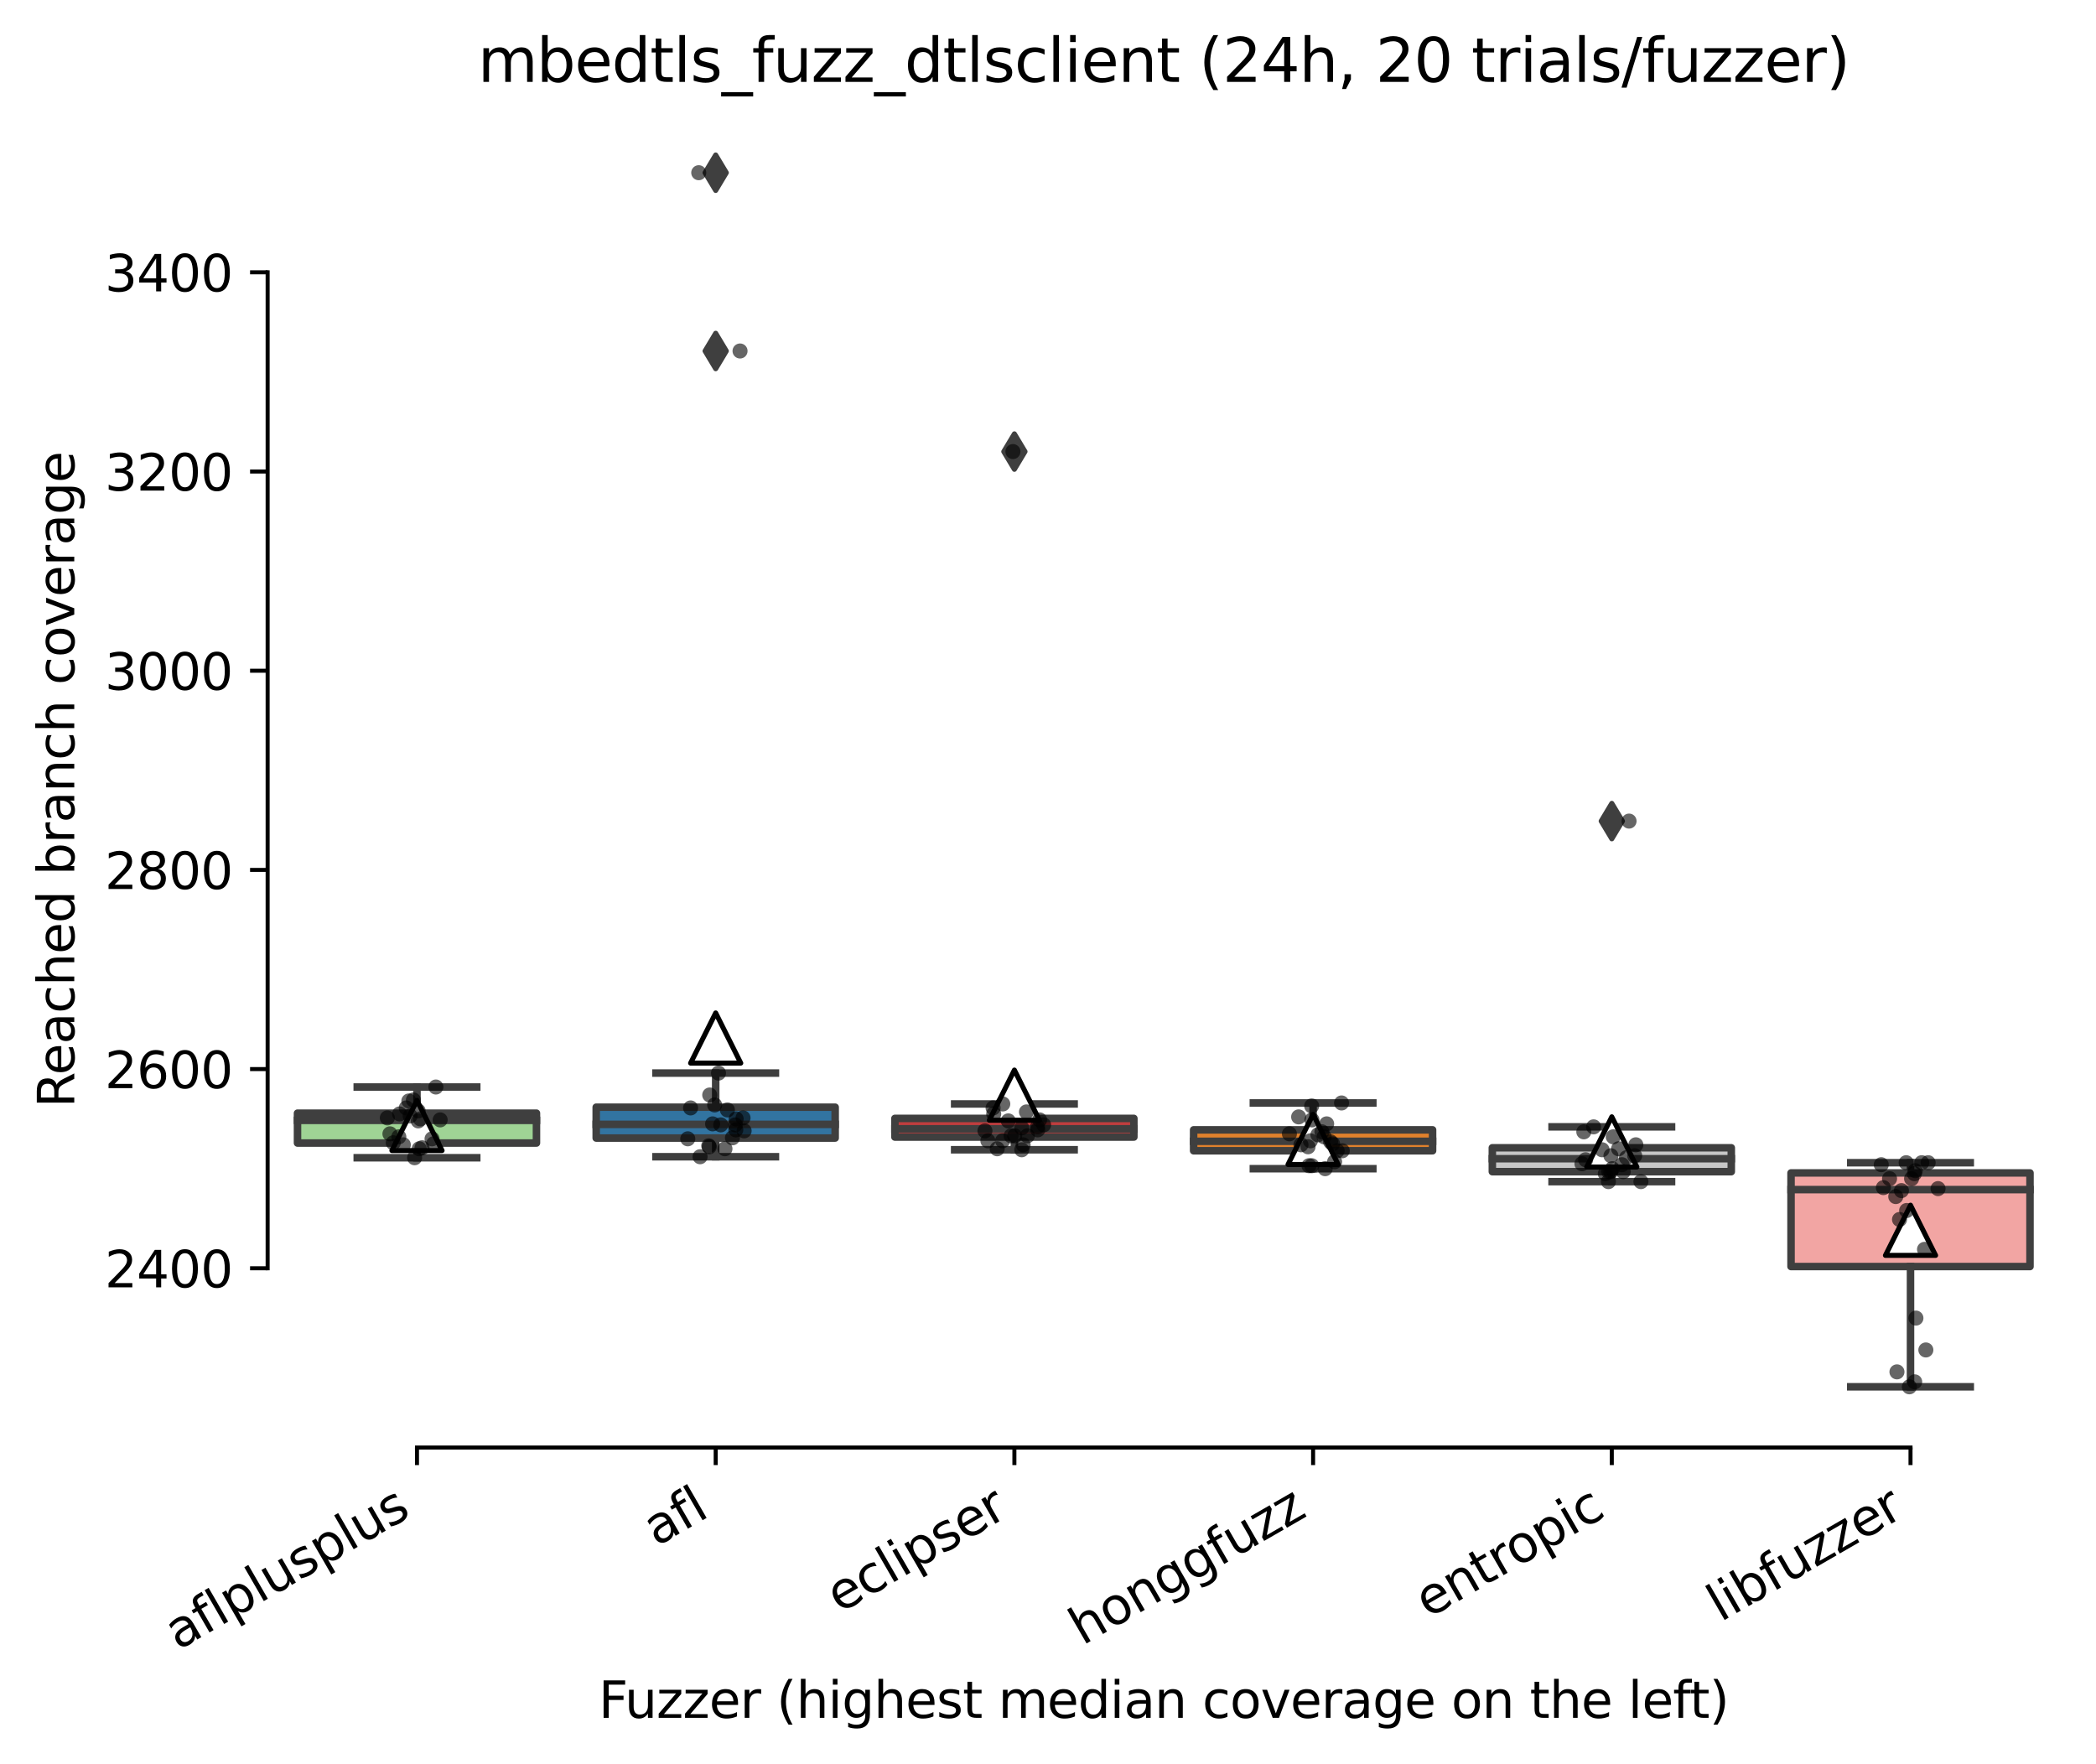 <?xml version="1.0" encoding="utf-8" standalone="no"?>
<!DOCTYPE svg PUBLIC "-//W3C//DTD SVG 1.1//EN"
  "http://www.w3.org/Graphics/SVG/1.1/DTD/svg11.dtd">
<svg xmlns:xlink="http://www.w3.org/1999/xlink" width="417.648pt" height="351.576pt" viewBox="0 0 417.648 351.576" xmlns="http://www.w3.org/2000/svg" version="1.1">
 <defs>
  <style type="text/css">*{stroke-linejoin: round; stroke-linecap: butt}</style>
 </defs>
 <g id="figure_1">
  <g id="patch_1">
   <path d="M 0 351.576 
L 417.648 351.576 
L 417.648 0 
L 0 0 
z
" style="fill: #ffffff"/>
  </g>
  <g id="axes_1">
   <g id="patch_2">
    <path d="M 53.328 288.43 
L 410.448 288.43 
L 410.448 22.318 
L 53.328 22.318 
z
" style="fill: #ffffff"/>
   </g>
   <g id="patch_3">
    <path d="M 59.28 227.762 
L 106.896 227.762 
L 106.896 221.808 
L 59.28 221.808 
L 59.28 227.762 
z
" clip-path="url(#pf7c2bcb284)" style="fill: #9fd495; stroke: #3f3f3f; stroke-width: 1.5; stroke-linejoin: miter"/>
   </g>
   <g id="patch_4">
    <path d="M 118.8 226.769 
L 166.416 226.769 
L 166.416 220.617 
L 118.8 220.617 
L 118.8 226.769 
z
" clip-path="url(#pf7c2bcb284)" style="fill: #3274a1; stroke: #3f3f3f; stroke-width: 1.5; stroke-linejoin: miter"/>
   </g>
   <g id="patch_5">
    <path d="M 178.32 226.571 
L 225.936 226.571 
L 225.936 222.85 
L 178.32 222.85 
L 178.32 226.571 
z
" clip-path="url(#pf7c2bcb284)" style="fill: #c03d3e; stroke: #3f3f3f; stroke-width: 1.5; stroke-linejoin: miter"/>
   </g>
   <g id="patch_6">
    <path d="M 237.84 229.3 
L 285.456 229.3 
L 285.456 225.132 
L 237.84 225.132 
L 237.84 229.3 
z
" clip-path="url(#pf7c2bcb284)" style="fill: #e1812c; stroke: #3f3f3f; stroke-width: 1.5; stroke-linejoin: miter"/>
   </g>
   <g id="patch_7">
    <path d="M 297.36 233.467 
L 344.976 233.467 
L 344.976 228.704 
L 297.36 228.704 
L 297.36 233.467 
z
" clip-path="url(#pf7c2bcb284)" style="fill: #c7c7c7; stroke: #3f3f3f; stroke-width: 1.5; stroke-linejoin: miter"/>
   </g>
   <g id="patch_8">
    <path d="M 356.88 252.37 
L 404.496 252.37 
L 404.496 233.715 
L 356.88 233.715 
L 356.88 252.37 
z
" clip-path="url(#pf7c2bcb284)" style="fill: #f2a5a3; stroke: #3f3f3f; stroke-width: 1.5; stroke-linejoin: miter"/>
   </g>
   <g id="matplotlib.axis_1">
    <g id="xtick_1">
     <g id="line2d_1">
      <defs>
       <path id="m3202210a7d" d="M 0 0 
L 0 3.5 
" style="stroke: #000000; stroke-width: 0.8"/>
      </defs>
      <g>
       <use xlink:href="#m3202210a7d" x="83.088" y="288.43" style="stroke: #000000; stroke-width: 0.8"/>
      </g>
     </g>
     <g id="text_1">
      <!-- aflplusplus -->
      <g transform="translate(35.479 328.897) rotate(-30) scale(0.1 -0.1)">
       <defs>
        <path id="DejaVuSans-61" d="M 2194 1759 
Q 1497 1759 1228 1600 
Q 959 1441 959 1056 
Q 959 750 1161 570 
Q 1363 391 1709 391 
Q 2188 391 2477 730 
Q 2766 1069 2766 1631 
L 2766 1759 
L 2194 1759 
z
M 3341 1997 
L 3341 0 
L 2766 0 
L 2766 531 
Q 2569 213 2275 61 
Q 1981 -91 1556 -91 
Q 1019 -91 701 211 
Q 384 513 384 1019 
Q 384 1609 779 1909 
Q 1175 2209 1959 2209 
L 2766 2209 
L 2766 2266 
Q 2766 2663 2505 2880 
Q 2244 3097 1772 3097 
Q 1472 3097 1187 3025 
Q 903 2953 641 2809 
L 641 3341 
Q 956 3463 1253 3523 
Q 1550 3584 1831 3584 
Q 2591 3584 2966 3190 
Q 3341 2797 3341 1997 
z
" transform="scale(0.016)"/>
        <path id="DejaVuSans-66" d="M 2375 4863 
L 2375 4384 
L 1825 4384 
Q 1516 4384 1395 4259 
Q 1275 4134 1275 3809 
L 1275 3500 
L 2222 3500 
L 2222 3053 
L 1275 3053 
L 1275 0 
L 697 0 
L 697 3053 
L 147 3053 
L 147 3500 
L 697 3500 
L 697 3744 
Q 697 4328 969 4595 
Q 1241 4863 1831 4863 
L 2375 4863 
z
" transform="scale(0.016)"/>
        <path id="DejaVuSans-6c" d="M 603 4863 
L 1178 4863 
L 1178 0 
L 603 0 
L 603 4863 
z
" transform="scale(0.016)"/>
        <path id="DejaVuSans-70" d="M 1159 525 
L 1159 -1331 
L 581 -1331 
L 581 3500 
L 1159 3500 
L 1159 2969 
Q 1341 3281 1617 3432 
Q 1894 3584 2278 3584 
Q 2916 3584 3314 3078 
Q 3713 2572 3713 1747 
Q 3713 922 3314 415 
Q 2916 -91 2278 -91 
Q 1894 -91 1617 61 
Q 1341 213 1159 525 
z
M 3116 1747 
Q 3116 2381 2855 2742 
Q 2594 3103 2138 3103 
Q 1681 3103 1420 2742 
Q 1159 2381 1159 1747 
Q 1159 1113 1420 752 
Q 1681 391 2138 391 
Q 2594 391 2855 752 
Q 3116 1113 3116 1747 
z
" transform="scale(0.016)"/>
        <path id="DejaVuSans-75" d="M 544 1381 
L 544 3500 
L 1119 3500 
L 1119 1403 
Q 1119 906 1312 657 
Q 1506 409 1894 409 
Q 2359 409 2629 706 
Q 2900 1003 2900 1516 
L 2900 3500 
L 3475 3500 
L 3475 0 
L 2900 0 
L 2900 538 
Q 2691 219 2414 64 
Q 2138 -91 1772 -91 
Q 1169 -91 856 284 
Q 544 659 544 1381 
z
M 1991 3584 
L 1991 3584 
z
" transform="scale(0.016)"/>
        <path id="DejaVuSans-73" d="M 2834 3397 
L 2834 2853 
Q 2591 2978 2328 3040 
Q 2066 3103 1784 3103 
Q 1356 3103 1142 2972 
Q 928 2841 928 2578 
Q 928 2378 1081 2264 
Q 1234 2150 1697 2047 
L 1894 2003 
Q 2506 1872 2764 1633 
Q 3022 1394 3022 966 
Q 3022 478 2636 193 
Q 2250 -91 1575 -91 
Q 1294 -91 989 -36 
Q 684 19 347 128 
L 347 722 
Q 666 556 975 473 
Q 1284 391 1588 391 
Q 1994 391 2212 530 
Q 2431 669 2431 922 
Q 2431 1156 2273 1281 
Q 2116 1406 1581 1522 
L 1381 1569 
Q 847 1681 609 1914 
Q 372 2147 372 2553 
Q 372 3047 722 3315 
Q 1072 3584 1716 3584 
Q 2034 3584 2315 3537 
Q 2597 3491 2834 3397 
z
" transform="scale(0.016)"/>
       </defs>
       <use xlink:href="#DejaVuSans-61"/>
       <use xlink:href="#DejaVuSans-66" x="61.279"/>
       <use xlink:href="#DejaVuSans-6c" x="96.484"/>
       <use xlink:href="#DejaVuSans-70" x="124.268"/>
       <use xlink:href="#DejaVuSans-6c" x="187.744"/>
       <use xlink:href="#DejaVuSans-75" x="215.527"/>
       <use xlink:href="#DejaVuSans-73" x="278.906"/>
       <use xlink:href="#DejaVuSans-70" x="331.006"/>
       <use xlink:href="#DejaVuSans-6c" x="394.482"/>
       <use xlink:href="#DejaVuSans-75" x="422.266"/>
       <use xlink:href="#DejaVuSans-73" x="485.645"/>
      </g>
     </g>
    </g>
    <g id="xtick_2">
     <g id="line2d_2">
      <g>
       <use xlink:href="#m3202210a7d" x="142.608" y="288.43" style="stroke: #000000; stroke-width: 0.8"/>
      </g>
     </g>
     <g id="text_2">
      <!-- afl -->
      <g transform="translate(130.807 308.224) rotate(-30) scale(0.1 -0.1)">
       <use xlink:href="#DejaVuSans-61"/>
       <use xlink:href="#DejaVuSans-66" x="61.279"/>
       <use xlink:href="#DejaVuSans-6c" x="96.484"/>
      </g>
     </g>
    </g>
    <g id="xtick_3">
     <g id="line2d_3">
      <g>
       <use xlink:href="#m3202210a7d" x="202.128" y="288.43" style="stroke: #000000; stroke-width: 0.8"/>
      </g>
     </g>
     <g id="text_3">
      <!-- eclipser -->
      <g transform="translate(167.288 321.525) rotate(-30) scale(0.1 -0.1)">
       <defs>
        <path id="DejaVuSans-65" d="M 3597 1894 
L 3597 1613 
L 953 1613 
Q 991 1019 1311 708 
Q 1631 397 2203 397 
Q 2534 397 2845 478 
Q 3156 559 3463 722 
L 3463 178 
Q 3153 47 2828 -22 
Q 2503 -91 2169 -91 
Q 1331 -91 842 396 
Q 353 884 353 1716 
Q 353 2575 817 3079 
Q 1281 3584 2069 3584 
Q 2775 3584 3186 3129 
Q 3597 2675 3597 1894 
z
M 3022 2063 
Q 3016 2534 2758 2815 
Q 2500 3097 2075 3097 
Q 1594 3097 1305 2825 
Q 1016 2553 972 2059 
L 3022 2063 
z
" transform="scale(0.016)"/>
        <path id="DejaVuSans-63" d="M 3122 3366 
L 3122 2828 
Q 2878 2963 2633 3030 
Q 2388 3097 2138 3097 
Q 1578 3097 1268 2742 
Q 959 2388 959 1747 
Q 959 1106 1268 751 
Q 1578 397 2138 397 
Q 2388 397 2633 464 
Q 2878 531 3122 666 
L 3122 134 
Q 2881 22 2623 -34 
Q 2366 -91 2075 -91 
Q 1284 -91 818 406 
Q 353 903 353 1747 
Q 353 2603 823 3093 
Q 1294 3584 2113 3584 
Q 2378 3584 2631 3529 
Q 2884 3475 3122 3366 
z
" transform="scale(0.016)"/>
        <path id="DejaVuSans-69" d="M 603 3500 
L 1178 3500 
L 1178 0 
L 603 0 
L 603 3500 
z
M 603 4863 
L 1178 4863 
L 1178 4134 
L 603 4134 
L 603 4863 
z
" transform="scale(0.016)"/>
        <path id="DejaVuSans-72" d="M 2631 2963 
Q 2534 3019 2420 3045 
Q 2306 3072 2169 3072 
Q 1681 3072 1420 2755 
Q 1159 2438 1159 1844 
L 1159 0 
L 581 0 
L 581 3500 
L 1159 3500 
L 1159 2956 
Q 1341 3275 1631 3429 
Q 1922 3584 2338 3584 
Q 2397 3584 2469 3576 
Q 2541 3569 2628 3553 
L 2631 2963 
z
" transform="scale(0.016)"/>
       </defs>
       <use xlink:href="#DejaVuSans-65"/>
       <use xlink:href="#DejaVuSans-63" x="61.523"/>
       <use xlink:href="#DejaVuSans-6c" x="116.504"/>
       <use xlink:href="#DejaVuSans-69" x="144.287"/>
       <use xlink:href="#DejaVuSans-70" x="172.07"/>
       <use xlink:href="#DejaVuSans-73" x="235.547"/>
       <use xlink:href="#DejaVuSans-65" x="287.646"/>
       <use xlink:href="#DejaVuSans-72" x="349.17"/>
      </g>
     </g>
    </g>
    <g id="xtick_4">
     <g id="line2d_4">
      <g>
       <use xlink:href="#m3202210a7d" x="261.648" y="288.43" style="stroke: #000000; stroke-width: 0.8"/>
      </g>
     </g>
     <g id="text_4">
      <!-- honggfuzz -->
      <g transform="translate(215.709 327.933) rotate(-30) scale(0.1 -0.1)">
       <defs>
        <path id="DejaVuSans-68" d="M 3513 2113 
L 3513 0 
L 2938 0 
L 2938 2094 
Q 2938 2591 2744 2837 
Q 2550 3084 2163 3084 
Q 1697 3084 1428 2787 
Q 1159 2491 1159 1978 
L 1159 0 
L 581 0 
L 581 4863 
L 1159 4863 
L 1159 2956 
Q 1366 3272 1645 3428 
Q 1925 3584 2291 3584 
Q 2894 3584 3203 3211 
Q 3513 2838 3513 2113 
z
" transform="scale(0.016)"/>
        <path id="DejaVuSans-6f" d="M 1959 3097 
Q 1497 3097 1228 2736 
Q 959 2375 959 1747 
Q 959 1119 1226 758 
Q 1494 397 1959 397 
Q 2419 397 2687 759 
Q 2956 1122 2956 1747 
Q 2956 2369 2687 2733 
Q 2419 3097 1959 3097 
z
M 1959 3584 
Q 2709 3584 3137 3096 
Q 3566 2609 3566 1747 
Q 3566 888 3137 398 
Q 2709 -91 1959 -91 
Q 1206 -91 779 398 
Q 353 888 353 1747 
Q 353 2609 779 3096 
Q 1206 3584 1959 3584 
z
" transform="scale(0.016)"/>
        <path id="DejaVuSans-6e" d="M 3513 2113 
L 3513 0 
L 2938 0 
L 2938 2094 
Q 2938 2591 2744 2837 
Q 2550 3084 2163 3084 
Q 1697 3084 1428 2787 
Q 1159 2491 1159 1978 
L 1159 0 
L 581 0 
L 581 3500 
L 1159 3500 
L 1159 2956 
Q 1366 3272 1645 3428 
Q 1925 3584 2291 3584 
Q 2894 3584 3203 3211 
Q 3513 2838 3513 2113 
z
" transform="scale(0.016)"/>
        <path id="DejaVuSans-67" d="M 2906 1791 
Q 2906 2416 2648 2759 
Q 2391 3103 1925 3103 
Q 1463 3103 1205 2759 
Q 947 2416 947 1791 
Q 947 1169 1205 825 
Q 1463 481 1925 481 
Q 2391 481 2648 825 
Q 2906 1169 2906 1791 
z
M 3481 434 
Q 3481 -459 3084 -895 
Q 2688 -1331 1869 -1331 
Q 1566 -1331 1297 -1286 
Q 1028 -1241 775 -1147 
L 775 -588 
Q 1028 -725 1275 -790 
Q 1522 -856 1778 -856 
Q 2344 -856 2625 -561 
Q 2906 -266 2906 331 
L 2906 616 
Q 2728 306 2450 153 
Q 2172 0 1784 0 
Q 1141 0 747 490 
Q 353 981 353 1791 
Q 353 2603 747 3093 
Q 1141 3584 1784 3584 
Q 2172 3584 2450 3431 
Q 2728 3278 2906 2969 
L 2906 3500 
L 3481 3500 
L 3481 434 
z
" transform="scale(0.016)"/>
        <path id="DejaVuSans-7a" d="M 353 3500 
L 3084 3500 
L 3084 2975 
L 922 459 
L 3084 459 
L 3084 0 
L 275 0 
L 275 525 
L 2438 3041 
L 353 3041 
L 353 3500 
z
" transform="scale(0.016)"/>
       </defs>
       <use xlink:href="#DejaVuSans-68"/>
       <use xlink:href="#DejaVuSans-6f" x="63.379"/>
       <use xlink:href="#DejaVuSans-6e" x="124.561"/>
       <use xlink:href="#DejaVuSans-67" x="187.939"/>
       <use xlink:href="#DejaVuSans-67" x="251.416"/>
       <use xlink:href="#DejaVuSans-66" x="314.893"/>
       <use xlink:href="#DejaVuSans-75" x="350.098"/>
       <use xlink:href="#DejaVuSans-7a" x="413.477"/>
       <use xlink:href="#DejaVuSans-7a" x="465.967"/>
      </g>
     </g>
    </g>
    <g id="xtick_5">
     <g id="line2d_5">
      <g>
       <use xlink:href="#m3202210a7d" x="321.168" y="288.43" style="stroke: #000000; stroke-width: 0.8"/>
      </g>
     </g>
     <g id="text_5">
      <!-- entropic -->
      <g transform="translate(284.586 322.531) rotate(-30) scale(0.1 -0.1)">
       <defs>
        <path id="DejaVuSans-74" d="M 1172 4494 
L 1172 3500 
L 2356 3500 
L 2356 3053 
L 1172 3053 
L 1172 1153 
Q 1172 725 1289 603 
Q 1406 481 1766 481 
L 2356 481 
L 2356 0 
L 1766 0 
Q 1100 0 847 248 
Q 594 497 594 1153 
L 594 3053 
L 172 3053 
L 172 3500 
L 594 3500 
L 594 4494 
L 1172 4494 
z
" transform="scale(0.016)"/>
       </defs>
       <use xlink:href="#DejaVuSans-65"/>
       <use xlink:href="#DejaVuSans-6e" x="61.523"/>
       <use xlink:href="#DejaVuSans-74" x="124.902"/>
       <use xlink:href="#DejaVuSans-72" x="164.111"/>
       <use xlink:href="#DejaVuSans-6f" x="202.975"/>
       <use xlink:href="#DejaVuSans-70" x="264.156"/>
       <use xlink:href="#DejaVuSans-69" x="327.633"/>
       <use xlink:href="#DejaVuSans-63" x="355.416"/>
      </g>
     </g>
    </g>
    <g id="xtick_6">
     <g id="line2d_6">
      <g>
       <use xlink:href="#m3202210a7d" x="380.688" y="288.43" style="stroke: #000000; stroke-width: 0.8"/>
      </g>
     </g>
     <g id="text_6">
      <!-- libfuzzer -->
      <g transform="translate(342.822 323.272) rotate(-30) scale(0.1 -0.1)">
       <defs>
        <path id="DejaVuSans-62" d="M 3116 1747 
Q 3116 2381 2855 2742 
Q 2594 3103 2138 3103 
Q 1681 3103 1420 2742 
Q 1159 2381 1159 1747 
Q 1159 1113 1420 752 
Q 1681 391 2138 391 
Q 2594 391 2855 752 
Q 3116 1113 3116 1747 
z
M 1159 2969 
Q 1341 3281 1617 3432 
Q 1894 3584 2278 3584 
Q 2916 3584 3314 3078 
Q 3713 2572 3713 1747 
Q 3713 922 3314 415 
Q 2916 -91 2278 -91 
Q 1894 -91 1617 61 
Q 1341 213 1159 525 
L 1159 0 
L 581 0 
L 581 4863 
L 1159 4863 
L 1159 2969 
z
" transform="scale(0.016)"/>
       </defs>
       <use xlink:href="#DejaVuSans-6c"/>
       <use xlink:href="#DejaVuSans-69" x="27.783"/>
       <use xlink:href="#DejaVuSans-62" x="55.566"/>
       <use xlink:href="#DejaVuSans-66" x="119.043"/>
       <use xlink:href="#DejaVuSans-75" x="154.248"/>
       <use xlink:href="#DejaVuSans-7a" x="217.627"/>
       <use xlink:href="#DejaVuSans-7a" x="270.117"/>
       <use xlink:href="#DejaVuSans-65" x="322.607"/>
       <use xlink:href="#DejaVuSans-72" x="384.131"/>
      </g>
     </g>
    </g>
    <g id="text_7">
     <!-- Fuzzer (highest median coverage on the left) -->
     <g transform="translate(119.27 342.297) scale(0.1 -0.1)">
      <defs>
       <path id="DejaVuSans-46" d="M 628 4666 
L 3309 4666 
L 3309 4134 
L 1259 4134 
L 1259 2759 
L 3109 2759 
L 3109 2228 
L 1259 2228 
L 1259 0 
L 628 0 
L 628 4666 
z
" transform="scale(0.016)"/>
       <path id="DejaVuSans-20" transform="scale(0.016)"/>
       <path id="DejaVuSans-28" d="M 1984 4856 
Q 1566 4138 1362 3434 
Q 1159 2731 1159 2009 
Q 1159 1288 1364 580 
Q 1569 -128 1984 -844 
L 1484 -844 
Q 1016 -109 783 600 
Q 550 1309 550 2009 
Q 550 2706 781 3412 
Q 1013 4119 1484 4856 
L 1984 4856 
z
" transform="scale(0.016)"/>
       <path id="DejaVuSans-6d" d="M 3328 2828 
Q 3544 3216 3844 3400 
Q 4144 3584 4550 3584 
Q 5097 3584 5394 3201 
Q 5691 2819 5691 2113 
L 5691 0 
L 5113 0 
L 5113 2094 
Q 5113 2597 4934 2840 
Q 4756 3084 4391 3084 
Q 3944 3084 3684 2787 
Q 3425 2491 3425 1978 
L 3425 0 
L 2847 0 
L 2847 2094 
Q 2847 2600 2669 2842 
Q 2491 3084 2119 3084 
Q 1678 3084 1418 2786 
Q 1159 2488 1159 1978 
L 1159 0 
L 581 0 
L 581 3500 
L 1159 3500 
L 1159 2956 
Q 1356 3278 1631 3431 
Q 1906 3584 2284 3584 
Q 2666 3584 2933 3390 
Q 3200 3197 3328 2828 
z
" transform="scale(0.016)"/>
       <path id="DejaVuSans-64" d="M 2906 2969 
L 2906 4863 
L 3481 4863 
L 3481 0 
L 2906 0 
L 2906 525 
Q 2725 213 2448 61 
Q 2172 -91 1784 -91 
Q 1150 -91 751 415 
Q 353 922 353 1747 
Q 353 2572 751 3078 
Q 1150 3584 1784 3584 
Q 2172 3584 2448 3432 
Q 2725 3281 2906 2969 
z
M 947 1747 
Q 947 1113 1208 752 
Q 1469 391 1925 391 
Q 2381 391 2643 752 
Q 2906 1113 2906 1747 
Q 2906 2381 2643 2742 
Q 2381 3103 1925 3103 
Q 1469 3103 1208 2742 
Q 947 2381 947 1747 
z
" transform="scale(0.016)"/>
       <path id="DejaVuSans-76" d="M 191 3500 
L 800 3500 
L 1894 563 
L 2988 3500 
L 3597 3500 
L 2284 0 
L 1503 0 
L 191 3500 
z
" transform="scale(0.016)"/>
       <path id="DejaVuSans-29" d="M 513 4856 
L 1013 4856 
Q 1481 4119 1714 3412 
Q 1947 2706 1947 2009 
Q 1947 1309 1714 600 
Q 1481 -109 1013 -844 
L 513 -844 
Q 928 -128 1133 580 
Q 1338 1288 1338 2009 
Q 1338 2731 1133 3434 
Q 928 4138 513 4856 
z
" transform="scale(0.016)"/>
      </defs>
      <use xlink:href="#DejaVuSans-46"/>
      <use xlink:href="#DejaVuSans-75" x="52.02"/>
      <use xlink:href="#DejaVuSans-7a" x="115.398"/>
      <use xlink:href="#DejaVuSans-7a" x="167.889"/>
      <use xlink:href="#DejaVuSans-65" x="220.379"/>
      <use xlink:href="#DejaVuSans-72" x="281.902"/>
      <use xlink:href="#DejaVuSans-20" x="323.016"/>
      <use xlink:href="#DejaVuSans-28" x="354.803"/>
      <use xlink:href="#DejaVuSans-68" x="393.816"/>
      <use xlink:href="#DejaVuSans-69" x="457.195"/>
      <use xlink:href="#DejaVuSans-67" x="484.979"/>
      <use xlink:href="#DejaVuSans-68" x="548.455"/>
      <use xlink:href="#DejaVuSans-65" x="611.834"/>
      <use xlink:href="#DejaVuSans-73" x="673.357"/>
      <use xlink:href="#DejaVuSans-74" x="725.457"/>
      <use xlink:href="#DejaVuSans-20" x="764.666"/>
      <use xlink:href="#DejaVuSans-6d" x="796.453"/>
      <use xlink:href="#DejaVuSans-65" x="893.865"/>
      <use xlink:href="#DejaVuSans-64" x="955.389"/>
      <use xlink:href="#DejaVuSans-69" x="1018.865"/>
      <use xlink:href="#DejaVuSans-61" x="1046.648"/>
      <use xlink:href="#DejaVuSans-6e" x="1107.928"/>
      <use xlink:href="#DejaVuSans-20" x="1171.307"/>
      <use xlink:href="#DejaVuSans-63" x="1203.094"/>
      <use xlink:href="#DejaVuSans-6f" x="1258.074"/>
      <use xlink:href="#DejaVuSans-76" x="1319.256"/>
      <use xlink:href="#DejaVuSans-65" x="1378.436"/>
      <use xlink:href="#DejaVuSans-72" x="1439.959"/>
      <use xlink:href="#DejaVuSans-61" x="1481.072"/>
      <use xlink:href="#DejaVuSans-67" x="1542.352"/>
      <use xlink:href="#DejaVuSans-65" x="1605.828"/>
      <use xlink:href="#DejaVuSans-20" x="1667.352"/>
      <use xlink:href="#DejaVuSans-6f" x="1699.139"/>
      <use xlink:href="#DejaVuSans-6e" x="1760.32"/>
      <use xlink:href="#DejaVuSans-20" x="1823.699"/>
      <use xlink:href="#DejaVuSans-74" x="1855.486"/>
      <use xlink:href="#DejaVuSans-68" x="1894.695"/>
      <use xlink:href="#DejaVuSans-65" x="1958.074"/>
      <use xlink:href="#DejaVuSans-20" x="2019.598"/>
      <use xlink:href="#DejaVuSans-6c" x="2051.385"/>
      <use xlink:href="#DejaVuSans-65" x="2079.168"/>
      <use xlink:href="#DejaVuSans-66" x="2140.691"/>
      <use xlink:href="#DejaVuSans-74" x="2174.146"/>
      <use xlink:href="#DejaVuSans-29" x="2213.355"/>
     </g>
    </g>
   </g>
   <g id="matplotlib.axis_2">
    <g id="ytick_1">
     <g id="line2d_7">
      <defs>
       <path id="mdb040f2b8a" d="M 0 0 
L -3.5 0 
" style="stroke: #000000; stroke-width: 0.8"/>
      </defs>
      <g>
       <use xlink:href="#mdb040f2b8a" x="53.328" y="252.718" style="stroke: #000000; stroke-width: 0.8"/>
      </g>
     </g>
     <g id="text_8">
      <!-- 2400 -->
      <g transform="translate(20.878 256.517) scale(0.1 -0.1)">
       <defs>
        <path id="DejaVuSans-32" d="M 1228 531 
L 3431 531 
L 3431 0 
L 469 0 
L 469 531 
Q 828 903 1448 1529 
Q 2069 2156 2228 2338 
Q 2531 2678 2651 2914 
Q 2772 3150 2772 3378 
Q 2772 3750 2511 3984 
Q 2250 4219 1831 4219 
Q 1534 4219 1204 4116 
Q 875 4013 500 3803 
L 500 4441 
Q 881 4594 1212 4672 
Q 1544 4750 1819 4750 
Q 2544 4750 2975 4387 
Q 3406 4025 3406 3419 
Q 3406 3131 3298 2873 
Q 3191 2616 2906 2266 
Q 2828 2175 2409 1742 
Q 1991 1309 1228 531 
z
" transform="scale(0.016)"/>
        <path id="DejaVuSans-34" d="M 2419 4116 
L 825 1625 
L 2419 1625 
L 2419 4116 
z
M 2253 4666 
L 3047 4666 
L 3047 1625 
L 3713 1625 
L 3713 1100 
L 3047 1100 
L 3047 0 
L 2419 0 
L 2419 1100 
L 313 1100 
L 313 1709 
L 2253 4666 
z
" transform="scale(0.016)"/>
        <path id="DejaVuSans-30" d="M 2034 4250 
Q 1547 4250 1301 3770 
Q 1056 3291 1056 2328 
Q 1056 1369 1301 889 
Q 1547 409 2034 409 
Q 2525 409 2770 889 
Q 3016 1369 3016 2328 
Q 3016 3291 2770 3770 
Q 2525 4250 2034 4250 
z
M 2034 4750 
Q 2819 4750 3233 4129 
Q 3647 3509 3647 2328 
Q 3647 1150 3233 529 
Q 2819 -91 2034 -91 
Q 1250 -91 836 529 
Q 422 1150 422 2328 
Q 422 3509 836 4129 
Q 1250 4750 2034 4750 
z
" transform="scale(0.016)"/>
       </defs>
       <use xlink:href="#DejaVuSans-32"/>
       <use xlink:href="#DejaVuSans-34" x="63.623"/>
       <use xlink:href="#DejaVuSans-30" x="127.246"/>
       <use xlink:href="#DejaVuSans-30" x="190.869"/>
      </g>
     </g>
    </g>
    <g id="ytick_2">
     <g id="line2d_8">
      <g>
       <use xlink:href="#mdb040f2b8a" x="53.328" y="213.026" style="stroke: #000000; stroke-width: 0.8"/>
      </g>
     </g>
     <g id="text_9">
      <!-- 2600 -->
      <g transform="translate(20.878 216.825) scale(0.1 -0.1)">
       <defs>
        <path id="DejaVuSans-36" d="M 2113 2584 
Q 1688 2584 1439 2293 
Q 1191 2003 1191 1497 
Q 1191 994 1439 701 
Q 1688 409 2113 409 
Q 2538 409 2786 701 
Q 3034 994 3034 1497 
Q 3034 2003 2786 2293 
Q 2538 2584 2113 2584 
z
M 3366 4563 
L 3366 3988 
Q 3128 4100 2886 4159 
Q 2644 4219 2406 4219 
Q 1781 4219 1451 3797 
Q 1122 3375 1075 2522 
Q 1259 2794 1537 2939 
Q 1816 3084 2150 3084 
Q 2853 3084 3261 2657 
Q 3669 2231 3669 1497 
Q 3669 778 3244 343 
Q 2819 -91 2113 -91 
Q 1303 -91 875 529 
Q 447 1150 447 2328 
Q 447 3434 972 4092 
Q 1497 4750 2381 4750 
Q 2619 4750 2861 4703 
Q 3103 4656 3366 4563 
z
" transform="scale(0.016)"/>
       </defs>
       <use xlink:href="#DejaVuSans-32"/>
       <use xlink:href="#DejaVuSans-36" x="63.623"/>
       <use xlink:href="#DejaVuSans-30" x="127.246"/>
       <use xlink:href="#DejaVuSans-30" x="190.869"/>
      </g>
     </g>
    </g>
    <g id="ytick_3">
     <g id="line2d_9">
      <g>
       <use xlink:href="#mdb040f2b8a" x="53.328" y="173.335" style="stroke: #000000; stroke-width: 0.8"/>
      </g>
     </g>
     <g id="text_10">
      <!-- 2800 -->
      <g transform="translate(20.878 177.134) scale(0.1 -0.1)">
       <defs>
        <path id="DejaVuSans-38" d="M 2034 2216 
Q 1584 2216 1326 1975 
Q 1069 1734 1069 1313 
Q 1069 891 1326 650 
Q 1584 409 2034 409 
Q 2484 409 2743 651 
Q 3003 894 3003 1313 
Q 3003 1734 2745 1975 
Q 2488 2216 2034 2216 
z
M 1403 2484 
Q 997 2584 770 2862 
Q 544 3141 544 3541 
Q 544 4100 942 4425 
Q 1341 4750 2034 4750 
Q 2731 4750 3128 4425 
Q 3525 4100 3525 3541 
Q 3525 3141 3298 2862 
Q 3072 2584 2669 2484 
Q 3125 2378 3379 2068 
Q 3634 1759 3634 1313 
Q 3634 634 3220 271 
Q 2806 -91 2034 -91 
Q 1263 -91 848 271 
Q 434 634 434 1313 
Q 434 1759 690 2068 
Q 947 2378 1403 2484 
z
M 1172 3481 
Q 1172 3119 1398 2916 
Q 1625 2713 2034 2713 
Q 2441 2713 2670 2916 
Q 2900 3119 2900 3481 
Q 2900 3844 2670 4047 
Q 2441 4250 2034 4250 
Q 1625 4250 1398 4047 
Q 1172 3844 1172 3481 
z
" transform="scale(0.016)"/>
       </defs>
       <use xlink:href="#DejaVuSans-32"/>
       <use xlink:href="#DejaVuSans-38" x="63.623"/>
       <use xlink:href="#DejaVuSans-30" x="127.246"/>
       <use xlink:href="#DejaVuSans-30" x="190.869"/>
      </g>
     </g>
    </g>
    <g id="ytick_4">
     <g id="line2d_10">
      <g>
       <use xlink:href="#mdb040f2b8a" x="53.328" y="133.643" style="stroke: #000000; stroke-width: 0.8"/>
      </g>
     </g>
     <g id="text_11">
      <!-- 3000 -->
      <g transform="translate(20.878 137.442) scale(0.1 -0.1)">
       <defs>
        <path id="DejaVuSans-33" d="M 2597 2516 
Q 3050 2419 3304 2112 
Q 3559 1806 3559 1356 
Q 3559 666 3084 287 
Q 2609 -91 1734 -91 
Q 1441 -91 1130 -33 
Q 819 25 488 141 
L 488 750 
Q 750 597 1062 519 
Q 1375 441 1716 441 
Q 2309 441 2620 675 
Q 2931 909 2931 1356 
Q 2931 1769 2642 2001 
Q 2353 2234 1838 2234 
L 1294 2234 
L 1294 2753 
L 1863 2753 
Q 2328 2753 2575 2939 
Q 2822 3125 2822 3475 
Q 2822 3834 2567 4026 
Q 2313 4219 1838 4219 
Q 1578 4219 1281 4162 
Q 984 4106 628 3988 
L 628 4550 
Q 988 4650 1302 4700 
Q 1616 4750 1894 4750 
Q 2613 4750 3031 4423 
Q 3450 4097 3450 3541 
Q 3450 3153 3228 2886 
Q 3006 2619 2597 2516 
z
" transform="scale(0.016)"/>
       </defs>
       <use xlink:href="#DejaVuSans-33"/>
       <use xlink:href="#DejaVuSans-30" x="63.623"/>
       <use xlink:href="#DejaVuSans-30" x="127.246"/>
       <use xlink:href="#DejaVuSans-30" x="190.869"/>
      </g>
     </g>
    </g>
    <g id="ytick_5">
     <g id="line2d_11">
      <g>
       <use xlink:href="#mdb040f2b8a" x="53.328" y="93.951" style="stroke: #000000; stroke-width: 0.8"/>
      </g>
     </g>
     <g id="text_12">
      <!-- 3200 -->
      <g transform="translate(20.878 97.751) scale(0.1 -0.1)">
       <use xlink:href="#DejaVuSans-33"/>
       <use xlink:href="#DejaVuSans-32" x="63.623"/>
       <use xlink:href="#DejaVuSans-30" x="127.246"/>
       <use xlink:href="#DejaVuSans-30" x="190.869"/>
      </g>
     </g>
    </g>
    <g id="ytick_6">
     <g id="line2d_12">
      <g>
       <use xlink:href="#mdb040f2b8a" x="53.328" y="54.26" style="stroke: #000000; stroke-width: 0.8"/>
      </g>
     </g>
     <g id="text_13">
      <!-- 3400 -->
      <g transform="translate(20.878 58.059) scale(0.1 -0.1)">
       <use xlink:href="#DejaVuSans-33"/>
       <use xlink:href="#DejaVuSans-34" x="63.623"/>
       <use xlink:href="#DejaVuSans-30" x="127.246"/>
       <use xlink:href="#DejaVuSans-30" x="190.869"/>
      </g>
     </g>
    </g>
    <g id="text_14">
     <!-- Reached branch coverage -->
     <g transform="translate(14.798 220.706) rotate(-90) scale(0.1 -0.1)">
      <defs>
       <path id="DejaVuSans-52" d="M 2841 2188 
Q 3044 2119 3236 1894 
Q 3428 1669 3622 1275 
L 4263 0 
L 3584 0 
L 2988 1197 
Q 2756 1666 2539 1819 
Q 2322 1972 1947 1972 
L 1259 1972 
L 1259 0 
L 628 0 
L 628 4666 
L 2053 4666 
Q 2853 4666 3247 4331 
Q 3641 3997 3641 3322 
Q 3641 2881 3436 2590 
Q 3231 2300 2841 2188 
z
M 1259 4147 
L 1259 2491 
L 2053 2491 
Q 2509 2491 2742 2702 
Q 2975 2913 2975 3322 
Q 2975 3731 2742 3939 
Q 2509 4147 2053 4147 
L 1259 4147 
z
" transform="scale(0.016)"/>
      </defs>
      <use xlink:href="#DejaVuSans-52"/>
      <use xlink:href="#DejaVuSans-65" x="64.982"/>
      <use xlink:href="#DejaVuSans-61" x="126.506"/>
      <use xlink:href="#DejaVuSans-63" x="187.785"/>
      <use xlink:href="#DejaVuSans-68" x="242.766"/>
      <use xlink:href="#DejaVuSans-65" x="306.145"/>
      <use xlink:href="#DejaVuSans-64" x="367.668"/>
      <use xlink:href="#DejaVuSans-20" x="431.145"/>
      <use xlink:href="#DejaVuSans-62" x="462.932"/>
      <use xlink:href="#DejaVuSans-72" x="526.408"/>
      <use xlink:href="#DejaVuSans-61" x="567.521"/>
      <use xlink:href="#DejaVuSans-6e" x="628.801"/>
      <use xlink:href="#DejaVuSans-63" x="692.18"/>
      <use xlink:href="#DejaVuSans-68" x="747.16"/>
      <use xlink:href="#DejaVuSans-20" x="810.539"/>
      <use xlink:href="#DejaVuSans-63" x="842.326"/>
      <use xlink:href="#DejaVuSans-6f" x="897.307"/>
      <use xlink:href="#DejaVuSans-76" x="958.488"/>
      <use xlink:href="#DejaVuSans-65" x="1017.668"/>
      <use xlink:href="#DejaVuSans-72" x="1079.191"/>
      <use xlink:href="#DejaVuSans-61" x="1120.305"/>
      <use xlink:href="#DejaVuSans-67" x="1181.584"/>
      <use xlink:href="#DejaVuSans-65" x="1245.061"/>
     </g>
    </g>
   </g>
   <g id="line2d_13">
    <path d="M 83.088 227.762 
L 83.088 230.689 
" clip-path="url(#pf7c2bcb284)" style="fill: none; stroke: #3f3f3f; stroke-width: 1.5; stroke-linecap: square"/>
   </g>
   <g id="line2d_14">
    <path d="M 83.088 221.808 
L 83.088 216.598 
" clip-path="url(#pf7c2bcb284)" style="fill: none; stroke: #3f3f3f; stroke-width: 1.5; stroke-linecap: square"/>
   </g>
   <g id="line2d_15">
    <path d="M 71.184 230.689 
L 94.992 230.689 
" clip-path="url(#pf7c2bcb284)" style="fill: none; stroke: #3f3f3f; stroke-width: 1.5; stroke-linecap: square"/>
   </g>
   <g id="line2d_16">
    <path d="M 71.184 216.598 
L 94.992 216.598 
" clip-path="url(#pf7c2bcb284)" style="fill: none; stroke: #3f3f3f; stroke-width: 1.5; stroke-linecap: square"/>
   </g>
   <g id="line2d_17"/>
   <g id="line2d_18">
    <path d="M 142.608 226.769 
L 142.608 230.49 
" clip-path="url(#pf7c2bcb284)" style="fill: none; stroke: #3f3f3f; stroke-width: 1.5; stroke-linecap: square"/>
   </g>
   <g id="line2d_19">
    <path d="M 142.608 220.617 
L 142.608 213.82 
" clip-path="url(#pf7c2bcb284)" style="fill: none; stroke: #3f3f3f; stroke-width: 1.5; stroke-linecap: square"/>
   </g>
   <g id="line2d_20">
    <path d="M 130.704 230.49 
L 154.512 230.49 
" clip-path="url(#pf7c2bcb284)" style="fill: none; stroke: #3f3f3f; stroke-width: 1.5; stroke-linecap: square"/>
   </g>
   <g id="line2d_21">
    <path d="M 130.704 213.82 
L 154.512 213.82 
" clip-path="url(#pf7c2bcb284)" style="fill: none; stroke: #3f3f3f; stroke-width: 1.5; stroke-linecap: square"/>
   </g>
   <g id="line2d_22">
    <defs>
     <path id="mad4fef5f24" d="M -0 3.536 
L 2.121 0 
L -0 -3.536 
L -2.121 -0 
z
" style="stroke: #3f3f3f; stroke-linejoin: miter"/>
    </defs>
    <g clip-path="url(#pf7c2bcb284)">
     <use xlink:href="#mad4fef5f24" x="142.608" y="34.414" style="fill: #3f3f3f; stroke: #3f3f3f; stroke-linejoin: miter"/>
     <use xlink:href="#mad4fef5f24" x="142.608" y="69.938" style="fill: #3f3f3f; stroke: #3f3f3f; stroke-linejoin: miter"/>
    </g>
   </g>
   <g id="line2d_23">
    <path d="M 202.128 226.571 
L 202.128 229.101 
" clip-path="url(#pf7c2bcb284)" style="fill: none; stroke: #3f3f3f; stroke-width: 1.5; stroke-linecap: square"/>
   </g>
   <g id="line2d_24">
    <path d="M 202.128 222.85 
L 202.128 219.972 
" clip-path="url(#pf7c2bcb284)" style="fill: none; stroke: #3f3f3f; stroke-width: 1.5; stroke-linecap: square"/>
   </g>
   <g id="line2d_25">
    <path d="M 190.224 229.101 
L 214.032 229.101 
" clip-path="url(#pf7c2bcb284)" style="fill: none; stroke: #3f3f3f; stroke-width: 1.5; stroke-linecap: square"/>
   </g>
   <g id="line2d_26">
    <path d="M 190.224 219.972 
L 214.032 219.972 
" clip-path="url(#pf7c2bcb284)" style="fill: none; stroke: #3f3f3f; stroke-width: 1.5; stroke-linecap: square"/>
   </g>
   <g id="line2d_27">
    <g clip-path="url(#pf7c2bcb284)">
     <use xlink:href="#mad4fef5f24" x="202.128" y="89.982" style="fill: #3f3f3f; stroke: #3f3f3f; stroke-linejoin: miter"/>
    </g>
   </g>
   <g id="line2d_28">
    <path d="M 261.648 229.3 
L 261.648 232.872 
" clip-path="url(#pf7c2bcb284)" style="fill: none; stroke: #3f3f3f; stroke-width: 1.5; stroke-linecap: square"/>
   </g>
   <g id="line2d_29">
    <path d="M 261.648 225.132 
L 261.648 219.774 
" clip-path="url(#pf7c2bcb284)" style="fill: none; stroke: #3f3f3f; stroke-width: 1.5; stroke-linecap: square"/>
   </g>
   <g id="line2d_30">
    <path d="M 249.744 232.872 
L 273.552 232.872 
" clip-path="url(#pf7c2bcb284)" style="fill: none; stroke: #3f3f3f; stroke-width: 1.5; stroke-linecap: square"/>
   </g>
   <g id="line2d_31">
    <path d="M 249.744 219.774 
L 273.552 219.774 
" clip-path="url(#pf7c2bcb284)" style="fill: none; stroke: #3f3f3f; stroke-width: 1.5; stroke-linecap: square"/>
   </g>
   <g id="line2d_32"/>
   <g id="line2d_33">
    <path d="M 321.168 233.467 
L 321.168 235.452 
" clip-path="url(#pf7c2bcb284)" style="fill: none; stroke: #3f3f3f; stroke-width: 1.5; stroke-linecap: square"/>
   </g>
   <g id="line2d_34">
    <path d="M 321.168 228.704 
L 321.168 224.537 
" clip-path="url(#pf7c2bcb284)" style="fill: none; stroke: #3f3f3f; stroke-width: 1.5; stroke-linecap: square"/>
   </g>
   <g id="line2d_35">
    <path d="M 309.264 235.452 
L 333.072 235.452 
" clip-path="url(#pf7c2bcb284)" style="fill: none; stroke: #3f3f3f; stroke-width: 1.5; stroke-linecap: square"/>
   </g>
   <g id="line2d_36">
    <path d="M 309.264 224.537 
L 333.072 224.537 
" clip-path="url(#pf7c2bcb284)" style="fill: none; stroke: #3f3f3f; stroke-width: 1.5; stroke-linecap: square"/>
   </g>
   <g id="line2d_37">
    <g clip-path="url(#pf7c2bcb284)">
     <use xlink:href="#mad4fef5f24" x="321.168" y="163.61" style="fill: #3f3f3f; stroke: #3f3f3f; stroke-linejoin: miter"/>
    </g>
   </g>
   <g id="line2d_38">
    <path d="M 380.688 252.37 
L 380.688 276.334 
" clip-path="url(#pf7c2bcb284)" style="fill: none; stroke: #3f3f3f; stroke-width: 1.5; stroke-linecap: square"/>
   </g>
   <g id="line2d_39">
    <path d="M 380.688 233.715 
L 380.688 231.681 
" clip-path="url(#pf7c2bcb284)" style="fill: none; stroke: #3f3f3f; stroke-width: 1.5; stroke-linecap: square"/>
   </g>
   <g id="line2d_40">
    <path d="M 368.784 276.334 
L 392.592 276.334 
" clip-path="url(#pf7c2bcb284)" style="fill: none; stroke: #3f3f3f; stroke-width: 1.5; stroke-linecap: square"/>
   </g>
   <g id="line2d_41">
    <path d="M 368.784 231.681 
L 392.592 231.681 
" clip-path="url(#pf7c2bcb284)" style="fill: none; stroke: #3f3f3f; stroke-width: 1.5; stroke-linecap: square"/>
   </g>
   <g id="line2d_42"/>
   <g id="line2d_43">
    <path d="M 59.28 223.247 
L 106.896 223.247 
" clip-path="url(#pf7c2bcb284)" style="fill: none; stroke: #3f3f3f; stroke-width: 1.5; stroke-linecap: square"/>
   </g>
   <g id="line2d_44">
    <defs>
     <path id="m3b3ae2f053" d="M 0 -5 
L -5 5 
L 5 5 
z
" style="stroke: #000000; stroke-linejoin: miter"/>
    </defs>
    <g clip-path="url(#pf7c2bcb284)">
     <use xlink:href="#m3b3ae2f053" x="83.088" y="224.259" style="fill: #ffffff; stroke: #000000; stroke-linejoin: miter"/>
    </g>
   </g>
   <g id="line2d_45">
    <path d="M 118.8 224.041 
L 166.416 224.041 
" clip-path="url(#pf7c2bcb284)" style="fill: none; stroke: #3f3f3f; stroke-width: 1.5; stroke-linecap: square"/>
   </g>
   <g id="line2d_46">
    <g clip-path="url(#pf7c2bcb284)">
     <use xlink:href="#m3b3ae2f053" x="142.608" y="206.834" style="fill: #ffffff; stroke: #000000; stroke-linejoin: miter"/>
    </g>
   </g>
   <g id="line2d_47">
    <path d="M 178.32 224.934 
L 225.936 224.934 
" clip-path="url(#pf7c2bcb284)" style="fill: none; stroke: #3f3f3f; stroke-width: 1.5; stroke-linecap: square"/>
   </g>
   <g id="line2d_48">
    <g clip-path="url(#pf7c2bcb284)">
     <use xlink:href="#m3b3ae2f053" x="202.128" y="218.216" style="fill: #ffffff; stroke: #000000; stroke-linejoin: miter"/>
    </g>
   </g>
   <g id="line2d_49">
    <path d="M 237.84 227.414 
L 285.456 227.414 
" clip-path="url(#pf7c2bcb284)" style="fill: none; stroke: #3f3f3f; stroke-width: 1.5; stroke-linecap: square"/>
   </g>
   <g id="line2d_50">
    <g clip-path="url(#pf7c2bcb284)">
     <use xlink:href="#m3b3ae2f053" x="261.648" y="227.037" style="fill: #ffffff; stroke: #000000; stroke-linejoin: miter"/>
    </g>
   </g>
   <g id="line2d_51">
    <path d="M 297.36 230.887 
L 344.976 230.887 
" clip-path="url(#pf7c2bcb284)" style="fill: none; stroke: #3f3f3f; stroke-width: 1.5; stroke-linecap: square"/>
   </g>
   <g id="line2d_52">
    <g clip-path="url(#pf7c2bcb284)">
     <use xlink:href="#m3b3ae2f053" x="321.168" y="227.533" style="fill: #ffffff; stroke: #000000; stroke-linejoin: miter"/>
    </g>
   </g>
   <g id="line2d_53">
    <path d="M 356.88 237.039 
L 404.496 237.039 
" clip-path="url(#pf7c2bcb284)" style="fill: none; stroke: #3f3f3f; stroke-width: 1.5; stroke-linecap: square"/>
   </g>
   <g id="line2d_54">
    <g clip-path="url(#pf7c2bcb284)">
     <use xlink:href="#m3b3ae2f053" x="380.688" y="245.146" style="fill: #ffffff; stroke: #000000; stroke-linejoin: miter"/>
    </g>
   </g>
   <g id="patch_9">
    <path d="M 53.328 252.718 
L 53.328 54.26 
" style="fill: none; stroke: #000000; stroke-width: 0.8; stroke-linejoin: miter; stroke-linecap: square"/>
   </g>
   <g id="patch_10">
    <path d="M 83.088 288.43 
L 380.688 288.43 
" style="fill: none; stroke: #000000; stroke-width: 0.8; stroke-linejoin: miter; stroke-linecap: square"/>
   </g>
   <g id="PathCollection_1">
    <defs>
     <path id="C0_0_99d4e0b11e" d="M 0 1.5 
C 0.398 1.5 0.779 1.342 1.061 1.061 
C 1.342 0.779 1.5 0.398 1.5 -0 
C 1.5 -0.398 1.342 -0.779 1.061 -1.061 
C 0.779 -1.342 0.398 -1.5 0 -1.5 
C -0.398 -1.5 -0.779 -1.342 -1.061 -1.061 
C -1.342 -0.779 -1.5 -0.398 -1.5 0 
C -1.5 0.398 -1.342 0.779 -1.061 1.061 
C -0.779 1.342 -0.398 1.5 0 1.5 
z
"/>
    </defs>
    <g clip-path="url(#pf7c2bcb284)">
     <use xlink:href="#C0_0_99d4e0b11e" x="82.375" y="219.178" style="fill-opacity: 0.6"/>
    </g>
    <g clip-path="url(#pf7c2bcb284)">
     <use xlink:href="#C0_0_99d4e0b11e" x="83.54" y="228.903" style="fill-opacity: 0.6"/>
    </g>
    <g clip-path="url(#pf7c2bcb284)">
     <use xlink:href="#C0_0_99d4e0b11e" x="80.954" y="220.766" style="fill-opacity: 0.6"/>
    </g>
    <g clip-path="url(#pf7c2bcb284)">
     <use xlink:href="#C0_0_99d4e0b11e" x="81.466" y="219.377" style="fill-opacity: 0.6"/>
    </g>
    <g clip-path="url(#pf7c2bcb284)">
     <use xlink:href="#C0_0_99d4e0b11e" x="83.764" y="222.949" style="fill-opacity: 0.6"/>
    </g>
    <g clip-path="url(#pf7c2bcb284)">
     <use xlink:href="#C0_0_99d4e0b11e" x="79.472" y="226.521" style="fill-opacity: 0.6"/>
    </g>
    <g clip-path="url(#pf7c2bcb284)">
     <use xlink:href="#C0_0_99d4e0b11e" x="83.327" y="221.361" style="fill-opacity: 0.6"/>
    </g>
    <g clip-path="url(#pf7c2bcb284)">
     <use xlink:href="#C0_0_99d4e0b11e" x="86.853" y="216.598" style="fill-opacity: 0.6"/>
    </g>
    <g clip-path="url(#pf7c2bcb284)">
     <use xlink:href="#C0_0_99d4e0b11e" x="77.698" y="225.926" style="fill-opacity: 0.6"/>
    </g>
    <g clip-path="url(#pf7c2bcb284)">
     <use xlink:href="#C0_0_99d4e0b11e" x="78.36" y="227.712" style="fill-opacity: 0.6"/>
    </g>
    <g clip-path="url(#pf7c2bcb284)">
     <use xlink:href="#C0_0_99d4e0b11e" x="82.614" y="230.689" style="fill-opacity: 0.6"/>
    </g>
    <g clip-path="url(#pf7c2bcb284)">
     <use xlink:href="#C0_0_99d4e0b11e" x="84.098" y="228.704" style="fill-opacity: 0.6"/>
    </g>
    <g clip-path="url(#pf7c2bcb284)">
     <use xlink:href="#C0_0_99d4e0b11e" x="86.09" y="226.918" style="fill-opacity: 0.6"/>
    </g>
    <g clip-path="url(#pf7c2bcb284)">
     <use xlink:href="#C0_0_99d4e0b11e" x="81.73" y="222.354" style="fill-opacity: 0.6"/>
    </g>
    <g clip-path="url(#pf7c2bcb284)">
     <use xlink:href="#C0_0_99d4e0b11e" x="86.409" y="227.91" style="fill-opacity: 0.6"/>
    </g>
    <g clip-path="url(#pf7c2bcb284)">
     <use xlink:href="#C0_0_99d4e0b11e" x="79.62" y="221.957" style="fill-opacity: 0.6"/>
    </g>
    <g clip-path="url(#pf7c2bcb284)">
     <use xlink:href="#C0_0_99d4e0b11e" x="77.181" y="222.751" style="fill-opacity: 0.6"/>
    </g>
    <g clip-path="url(#pf7c2bcb284)">
     <use xlink:href="#C0_0_99d4e0b11e" x="87.707" y="223.147" style="fill-opacity: 0.6"/>
    </g>
    <g clip-path="url(#pf7c2bcb284)">
     <use xlink:href="#C0_0_99d4e0b11e" x="80.366" y="228.109" style="fill-opacity: 0.6"/>
    </g>
    <g clip-path="url(#pf7c2bcb284)">
     <use xlink:href="#C0_0_99d4e0b11e" x="83.341" y="223.346" style="fill-opacity: 0.6"/>
    </g>
   </g>
   <g id="PathCollection_2">
    <defs>
     <path id="C1_0_b714367e67" d="M 0 1.5 
C 0.398 1.5 0.779 1.342 1.061 1.061 
C 1.342 0.779 1.5 0.398 1.5 -0 
C 1.5 -0.398 1.342 -0.779 1.061 -1.061 
C 0.779 -1.342 0.398 -1.5 0 -1.5 
C -0.398 -1.5 -0.779 -1.342 -1.061 -1.061 
C -1.342 -0.779 -1.5 -0.398 -1.5 0 
C -1.5 0.398 -1.342 0.779 -1.061 1.061 
C -0.779 1.342 -0.398 1.5 0 1.5 
z
"/>
    </defs>
    <g clip-path="url(#pf7c2bcb284)">
     <use xlink:href="#C1_0_b714367e67" x="137.047" y="226.918" style="fill-opacity: 0.6"/>
    </g>
    <g clip-path="url(#pf7c2bcb284)">
     <use xlink:href="#C1_0_b714367e67" x="141.997" y="223.941" style="fill-opacity: 0.6"/>
    </g>
    <g clip-path="url(#pf7c2bcb284)">
     <use xlink:href="#C1_0_b714367e67" x="146.517" y="224.14" style="fill-opacity: 0.6"/>
    </g>
    <g clip-path="url(#pf7c2bcb284)">
     <use xlink:href="#C1_0_b714367e67" x="148.059" y="222.751" style="fill-opacity: 0.6"/>
    </g>
    <g clip-path="url(#pf7c2bcb284)">
     <use xlink:href="#C1_0_b714367e67" x="145.946" y="226.72" style="fill-opacity: 0.6"/>
    </g>
    <g clip-path="url(#pf7c2bcb284)">
     <use xlink:href="#C1_0_b714367e67" x="141.421" y="218.186" style="fill-opacity: 0.6"/>
    </g>
    <g clip-path="url(#pf7c2bcb284)">
     <use xlink:href="#C1_0_b714367e67" x="139.497" y="230.49" style="fill-opacity: 0.6"/>
    </g>
    <g clip-path="url(#pf7c2bcb284)">
     <use xlink:href="#C1_0_b714367e67" x="142.398" y="220.171" style="fill-opacity: 0.6"/>
    </g>
    <g clip-path="url(#pf7c2bcb284)">
     <use xlink:href="#C1_0_b714367e67" x="144.455" y="228.903" style="fill-opacity: 0.6"/>
    </g>
    <g clip-path="url(#pf7c2bcb284)">
     <use xlink:href="#C1_0_b714367e67" x="137.607" y="220.766" style="fill-opacity: 0.6"/>
    </g>
    <g clip-path="url(#pf7c2bcb284)">
     <use xlink:href="#C1_0_b714367e67" x="139.231" y="34.414" style="fill-opacity: 0.6"/>
    </g>
    <g clip-path="url(#pf7c2bcb284)">
     <use xlink:href="#C1_0_b714367e67" x="146.683" y="222.949" style="fill-opacity: 0.6"/>
    </g>
    <g clip-path="url(#pf7c2bcb284)">
     <use xlink:href="#C1_0_b714367e67" x="141.333" y="228.506" style="fill-opacity: 0.6"/>
    </g>
    <g clip-path="url(#pf7c2bcb284)">
     <use xlink:href="#C1_0_b714367e67" x="141.224" y="228.307" style="fill-opacity: 0.6"/>
    </g>
    <g clip-path="url(#pf7c2bcb284)">
     <use xlink:href="#C1_0_b714367e67" x="147.461" y="69.938" style="fill-opacity: 0.6"/>
    </g>
    <g clip-path="url(#pf7c2bcb284)">
     <use xlink:href="#C1_0_b714367e67" x="143.616" y="224.14" style="fill-opacity: 0.6"/>
    </g>
    <g clip-path="url(#pf7c2bcb284)">
     <use xlink:href="#C1_0_b714367e67" x="143.168" y="213.82" style="fill-opacity: 0.6"/>
    </g>
    <g clip-path="url(#pf7c2bcb284)">
     <use xlink:href="#C1_0_b714367e67" x="146.618" y="225.132" style="fill-opacity: 0.6"/>
    </g>
    <g clip-path="url(#pf7c2bcb284)">
     <use xlink:href="#C1_0_b714367e67" x="144.945" y="221.163" style="fill-opacity: 0.6"/>
    </g>
    <g clip-path="url(#pf7c2bcb284)">
     <use xlink:href="#C1_0_b714367e67" x="148.275" y="225.33" style="fill-opacity: 0.6"/>
    </g>
   </g>
   <g id="PathCollection_3">
    <defs>
     <path id="C2_0_c988984715" d="M 0 1.5 
C 0.398 1.5 0.779 1.342 1.061 1.061 
C 1.342 0.779 1.5 0.398 1.5 -0 
C 1.5 -0.398 1.342 -0.779 1.061 -1.061 
C 0.779 -1.342 0.398 -1.5 0 -1.5 
C -0.398 -1.5 -0.779 -1.342 -1.061 -1.061 
C -1.342 -0.779 -1.5 -0.398 -1.5 0 
C -1.5 0.398 -1.342 0.779 -1.061 1.061 
C -0.779 1.342 -0.398 1.5 0 1.5 
z
"/>
    </defs>
    <g clip-path="url(#pf7c2bcb284)">
     <use xlink:href="#C2_0_c988984715" x="203.595" y="224.735" style="fill-opacity: 0.6"/>
    </g>
    <g clip-path="url(#pf7c2bcb284)">
     <use xlink:href="#C2_0_c988984715" x="206.726" y="224.537" style="fill-opacity: 0.6"/>
    </g>
    <g clip-path="url(#pf7c2bcb284)">
     <use xlink:href="#C2_0_c988984715" x="197.885" y="220.766" style="fill-opacity: 0.6"/>
    </g>
    <g clip-path="url(#pf7c2bcb284)">
     <use xlink:href="#C2_0_c988984715" x="201.837" y="89.982" style="fill-opacity: 0.6"/>
    </g>
    <g clip-path="url(#pf7c2bcb284)">
     <use xlink:href="#C2_0_c988984715" x="207.151" y="223.147" style="fill-opacity: 0.6"/>
    </g>
    <g clip-path="url(#pf7c2bcb284)">
     <use xlink:href="#C2_0_c988984715" x="199.773" y="227.315" style="fill-opacity: 0.6"/>
    </g>
    <g clip-path="url(#pf7c2bcb284)">
     <use xlink:href="#C2_0_c988984715" x="207.953" y="224.14" style="fill-opacity: 0.6"/>
    </g>
    <g clip-path="url(#pf7c2bcb284)">
     <use xlink:href="#C2_0_c988984715" x="206.778" y="225.132" style="fill-opacity: 0.6"/>
    </g>
    <g clip-path="url(#pf7c2bcb284)">
     <use xlink:href="#C2_0_c988984715" x="204.532" y="221.56" style="fill-opacity: 0.6"/>
    </g>
    <g clip-path="url(#pf7c2bcb284)">
     <use xlink:href="#C2_0_c988984715" x="202.193" y="226.323" style="fill-opacity: 0.6"/>
    </g>
    <g clip-path="url(#pf7c2bcb284)">
     <use xlink:href="#C2_0_c988984715" x="196.26" y="225.33" style="fill-opacity: 0.6"/>
    </g>
    <g clip-path="url(#pf7c2bcb284)">
     <use xlink:href="#C2_0_c988984715" x="201.478" y="226.323" style="fill-opacity: 0.6"/>
    </g>
    <g clip-path="url(#pf7c2bcb284)">
     <use xlink:href="#C2_0_c988984715" x="198.702" y="228.903" style="fill-opacity: 0.6"/>
    </g>
    <g clip-path="url(#pf7c2bcb284)">
     <use xlink:href="#C2_0_c988984715" x="198.005" y="221.957" style="fill-opacity: 0.6"/>
    </g>
    <g clip-path="url(#pf7c2bcb284)">
     <use xlink:href="#C2_0_c988984715" x="203.867" y="228.109" style="fill-opacity: 0.6"/>
    </g>
    <g clip-path="url(#pf7c2bcb284)">
     <use xlink:href="#C2_0_c988984715" x="200.908" y="223.346" style="fill-opacity: 0.6"/>
    </g>
    <g clip-path="url(#pf7c2bcb284)">
     <use xlink:href="#C2_0_c988984715" x="199.814" y="219.972" style="fill-opacity: 0.6"/>
    </g>
    <g clip-path="url(#pf7c2bcb284)">
     <use xlink:href="#C2_0_c988984715" x="204.715" y="226.323" style="fill-opacity: 0.6"/>
    </g>
    <g clip-path="url(#pf7c2bcb284)">
     <use xlink:href="#C2_0_c988984715" x="203.591" y="229.101" style="fill-opacity: 0.6"/>
    </g>
    <g clip-path="url(#pf7c2bcb284)">
     <use xlink:href="#C2_0_c988984715" x="196.849" y="227.315" style="fill-opacity: 0.6"/>
    </g>
   </g>
   <g id="PathCollection_4">
    <defs>
     <path id="C3_0_9a306dff92" d="M 0 1.5 
C 0.398 1.5 0.779 1.342 1.061 1.061 
C 1.342 0.779 1.5 0.398 1.5 -0 
C 1.5 -0.398 1.342 -0.779 1.061 -1.061 
C 0.779 -1.342 0.398 -1.5 0 -1.5 
C -0.398 -1.5 -0.779 -1.342 -1.061 -1.061 
C -1.342 -0.779 -1.5 -0.398 -1.5 0 
C -1.5 0.398 -1.342 0.779 -1.061 1.061 
C -0.779 1.342 -0.398 1.5 0 1.5 
z
"/>
    </defs>
    <g clip-path="url(#pf7c2bcb284)">
     <use xlink:href="#C3_0_9a306dff92" x="264.348" y="223.941" style="fill-opacity: 0.6"/>
    </g>
    <g clip-path="url(#pf7c2bcb284)">
     <use xlink:href="#C3_0_9a306dff92" x="261.384" y="232.277" style="fill-opacity: 0.6"/>
    </g>
    <g clip-path="url(#pf7c2bcb284)">
     <use xlink:href="#C3_0_9a306dff92" x="267.456" y="229.3" style="fill-opacity: 0.6"/>
    </g>
    <g clip-path="url(#pf7c2bcb284)">
     <use xlink:href="#C3_0_9a306dff92" x="264.055" y="232.872" style="fill-opacity: 0.6"/>
    </g>
    <g clip-path="url(#pf7c2bcb284)">
     <use xlink:href="#C3_0_9a306dff92" x="263.852" y="226.521" style="fill-opacity: 0.6"/>
    </g>
    <g clip-path="url(#pf7c2bcb284)">
     <use xlink:href="#C3_0_9a306dff92" x="256.932" y="225.926" style="fill-opacity: 0.6"/>
    </g>
    <g clip-path="url(#pf7c2bcb284)">
     <use xlink:href="#C3_0_9a306dff92" x="261.11" y="227.315" style="fill-opacity: 0.6"/>
    </g>
    <g clip-path="url(#pf7c2bcb284)">
     <use xlink:href="#C3_0_9a306dff92" x="267.315" y="219.774" style="fill-opacity: 0.6"/>
    </g>
    <g clip-path="url(#pf7c2bcb284)">
     <use xlink:href="#C3_0_9a306dff92" x="261.414" y="223.147" style="fill-opacity: 0.6"/>
    </g>
    <g clip-path="url(#pf7c2bcb284)">
     <use xlink:href="#C3_0_9a306dff92" x="265.931" y="231.483" style="fill-opacity: 0.6"/>
    </g>
    <g clip-path="url(#pf7c2bcb284)">
     <use xlink:href="#C3_0_9a306dff92" x="266.438" y="229.3" style="fill-opacity: 0.6"/>
    </g>
    <g clip-path="url(#pf7c2bcb284)">
     <use xlink:href="#C3_0_9a306dff92" x="265.531" y="227.91" style="fill-opacity: 0.6"/>
    </g>
    <g clip-path="url(#pf7c2bcb284)">
     <use xlink:href="#C3_0_9a306dff92" x="259.227" y="228.109" style="fill-opacity: 0.6"/>
    </g>
    <g clip-path="url(#pf7c2bcb284)">
     <use xlink:href="#C3_0_9a306dff92" x="265.128" y="227.514" style="fill-opacity: 0.6"/>
    </g>
    <g clip-path="url(#pf7c2bcb284)">
     <use xlink:href="#C3_0_9a306dff92" x="263.404" y="225.529" style="fill-opacity: 0.6"/>
    </g>
    <g clip-path="url(#pf7c2bcb284)">
     <use xlink:href="#C3_0_9a306dff92" x="261.362" y="220.369" style="fill-opacity: 0.6"/>
    </g>
    <g clip-path="url(#pf7c2bcb284)">
     <use xlink:href="#C3_0_9a306dff92" x="260.641" y="228.506" style="fill-opacity: 0.6"/>
    </g>
    <g clip-path="url(#pf7c2bcb284)">
     <use xlink:href="#C3_0_9a306dff92" x="262.61" y="226.124" style="fill-opacity: 0.6"/>
    </g>
    <g clip-path="url(#pf7c2bcb284)">
     <use xlink:href="#C3_0_9a306dff92" x="260.819" y="232.277" style="fill-opacity: 0.6"/>
    </g>
    <g clip-path="url(#pf7c2bcb284)">
     <use xlink:href="#C3_0_9a306dff92" x="258.767" y="222.552" style="fill-opacity: 0.6"/>
    </g>
   </g>
   <g id="PathCollection_5">
    <defs>
     <path id="C4_0_e9762c379e" d="M 0 1.5 
C 0.398 1.5 0.779 1.342 1.061 1.061 
C 1.342 0.779 1.5 0.398 1.5 -0 
C 1.5 -0.398 1.342 -0.779 1.061 -1.061 
C 0.779 -1.342 0.398 -1.5 0 -1.5 
C -0.398 -1.5 -0.779 -1.342 -1.061 -1.061 
C -1.342 -0.779 -1.5 -0.398 -1.5 0 
C -1.5 0.398 -1.342 0.779 -1.061 1.061 
C -0.779 1.342 -0.398 1.5 0 1.5 
z
"/>
    </defs>
    <g clip-path="url(#pf7c2bcb284)">
     <use xlink:href="#C4_0_e9762c379e" x="315.588" y="225.529" style="fill-opacity: 0.6"/>
    </g>
    <g clip-path="url(#pf7c2bcb284)">
     <use xlink:href="#C4_0_e9762c379e" x="326.971" y="235.452" style="fill-opacity: 0.6"/>
    </g>
    <g clip-path="url(#pf7c2bcb284)">
     <use xlink:href="#C4_0_e9762c379e" x="325.959" y="228.109" style="fill-opacity: 0.6"/>
    </g>
    <g clip-path="url(#pf7c2bcb284)">
     <use xlink:href="#C4_0_e9762c379e" x="315.218" y="231.88" style="fill-opacity: 0.6"/>
    </g>
    <g clip-path="url(#pf7c2bcb284)">
     <use xlink:href="#C4_0_e9762c379e" x="325.731" y="230.292" style="fill-opacity: 0.6"/>
    </g>
    <g clip-path="url(#pf7c2bcb284)">
     <use xlink:href="#C4_0_e9762c379e" x="322.522" y="228.903" style="fill-opacity: 0.6"/>
    </g>
    <g clip-path="url(#pf7c2bcb284)">
     <use xlink:href="#C4_0_e9762c379e" x="321.271" y="232.872" style="fill-opacity: 0.6"/>
    </g>
    <g clip-path="url(#pf7c2bcb284)">
     <use xlink:href="#C4_0_e9762c379e" x="320.952" y="233.467" style="fill-opacity: 0.6"/>
    </g>
    <g clip-path="url(#pf7c2bcb284)">
     <use xlink:href="#C4_0_e9762c379e" x="323.444" y="233.467" style="fill-opacity: 0.6"/>
    </g>
    <g clip-path="url(#pf7c2bcb284)">
     <use xlink:href="#C4_0_e9762c379e" x="315.951" y="231.086" style="fill-opacity: 0.6"/>
    </g>
    <g clip-path="url(#pf7c2bcb284)">
     <use xlink:href="#C4_0_e9762c379e" x="324.604" y="163.61" style="fill-opacity: 0.6"/>
    </g>
    <g clip-path="url(#pf7c2bcb284)">
     <use xlink:href="#C4_0_e9762c379e" x="319.222" y="229.101" style="fill-opacity: 0.6"/>
    </g>
    <g clip-path="url(#pf7c2bcb284)">
     <use xlink:href="#C4_0_e9762c379e" x="320.494" y="235.452" style="fill-opacity: 0.6"/>
    </g>
    <g clip-path="url(#pf7c2bcb284)">
     <use xlink:href="#C4_0_e9762c379e" x="323.195" y="232.078" style="fill-opacity: 0.6"/>
    </g>
    <g clip-path="url(#pf7c2bcb284)">
     <use xlink:href="#C4_0_e9762c379e" x="324.092" y="230.689" style="fill-opacity: 0.6"/>
    </g>
    <g clip-path="url(#pf7c2bcb284)">
     <use xlink:href="#C4_0_e9762c379e" x="317.54" y="224.537" style="fill-opacity: 0.6"/>
    </g>
    <g clip-path="url(#pf7c2bcb284)">
     <use xlink:href="#C4_0_e9762c379e" x="320.997" y="230.292" style="fill-opacity: 0.6"/>
    </g>
    <g clip-path="url(#pf7c2bcb284)">
     <use xlink:href="#C4_0_e9762c379e" x="319.875" y="233.864" style="fill-opacity: 0.6"/>
    </g>
    <g clip-path="url(#pf7c2bcb284)">
     <use xlink:href="#C4_0_e9762c379e" x="321.453" y="226.521" style="fill-opacity: 0.6"/>
    </g>
    <g clip-path="url(#pf7c2bcb284)">
     <use xlink:href="#C4_0_e9762c379e" x="320.559" y="233.467" style="fill-opacity: 0.6"/>
    </g>
   </g>
   <g id="PathCollection_6">
    <defs>
     <path id="C5_0_761ac8f384" d="M 0 1.5 
C 0.398 1.5 0.779 1.342 1.061 1.061 
C 1.342 0.779 1.5 0.398 1.5 -0 
C 1.5 -0.398 1.342 -0.779 1.061 -1.061 
C 0.779 -1.342 0.398 -1.5 0 -1.5 
C -0.398 -1.5 -0.779 -1.342 -1.061 -1.061 
C -1.342 -0.779 -1.5 -0.398 -1.5 0 
C -1.5 0.398 -1.342 0.779 -1.061 1.061 
C -0.779 1.342 -0.398 1.5 0 1.5 
z
"/>
    </defs>
    <g clip-path="url(#pf7c2bcb284)">
     <use xlink:href="#C5_0_761ac8f384" x="379.919" y="241.207" style="fill-opacity: 0.6"/>
    </g>
    <g clip-path="url(#pf7c2bcb284)">
     <use xlink:href="#C5_0_761ac8f384" x="376.511" y="234.856" style="fill-opacity: 0.6"/>
    </g>
    <g clip-path="url(#pf7c2bcb284)">
     <use xlink:href="#C5_0_761ac8f384" x="381.52" y="275.342" style="fill-opacity: 0.6"/>
    </g>
    <g clip-path="url(#pf7c2bcb284)">
     <use xlink:href="#C5_0_761ac8f384" x="383.745" y="268.991" style="fill-opacity: 0.6"/>
    </g>
    <g clip-path="url(#pf7c2bcb284)">
     <use xlink:href="#C5_0_761ac8f384" x="384.204" y="231.681" style="fill-opacity: 0.6"/>
    </g>
    <g clip-path="url(#pf7c2bcb284)">
     <use xlink:href="#C5_0_761ac8f384" x="382.922" y="231.681" style="fill-opacity: 0.6"/>
    </g>
    <g clip-path="url(#pf7c2bcb284)">
     <use xlink:href="#C5_0_761ac8f384" x="375.285" y="236.643" style="fill-opacity: 0.6"/>
    </g>
    <g clip-path="url(#pf7c2bcb284)">
     <use xlink:href="#C5_0_761ac8f384" x="381.636" y="233.269" style="fill-opacity: 0.6"/>
    </g>
    <g clip-path="url(#pf7c2bcb284)">
     <use xlink:href="#C5_0_761ac8f384" x="378.878" y="237.238" style="fill-opacity: 0.6"/>
    </g>
    <g clip-path="url(#pf7c2bcb284)">
     <use xlink:href="#C5_0_761ac8f384" x="381.766" y="262.641" style="fill-opacity: 0.6"/>
    </g>
    <g clip-path="url(#pf7c2bcb284)">
     <use xlink:href="#C5_0_761ac8f384" x="383.476" y="248.947" style="fill-opacity: 0.6"/>
    </g>
    <g clip-path="url(#pf7c2bcb284)">
     <use xlink:href="#C5_0_761ac8f384" x="381.464" y="233.864" style="fill-opacity: 0.6"/>
    </g>
    <g clip-path="url(#pf7c2bcb284)">
     <use xlink:href="#C5_0_761ac8f384" x="380.902" y="234.856" style="fill-opacity: 0.6"/>
    </g>
    <g clip-path="url(#pf7c2bcb284)">
     <use xlink:href="#C5_0_761ac8f384" x="379.824" y="231.681" style="fill-opacity: 0.6"/>
    </g>
    <g clip-path="url(#pf7c2bcb284)">
     <use xlink:href="#C5_0_761ac8f384" x="386.176" y="236.841" style="fill-opacity: 0.6"/>
    </g>
    <g clip-path="url(#pf7c2bcb284)">
     <use xlink:href="#C5_0_761ac8f384" x="377.987" y="273.357" style="fill-opacity: 0.6"/>
    </g>
    <g clip-path="url(#pf7c2bcb284)">
     <use xlink:href="#C5_0_761ac8f384" x="380.465" y="276.334" style="fill-opacity: 0.6"/>
    </g>
    <g clip-path="url(#pf7c2bcb284)">
     <use xlink:href="#C5_0_761ac8f384" x="374.858" y="232.078" style="fill-opacity: 0.6"/>
    </g>
    <g clip-path="url(#pf7c2bcb284)">
     <use xlink:href="#C5_0_761ac8f384" x="377.749" y="238.429" style="fill-opacity: 0.6"/>
    </g>
    <g clip-path="url(#pf7c2bcb284)">
     <use xlink:href="#C5_0_761ac8f384" x="378.496" y="242.993" style="fill-opacity: 0.6"/>
    </g>
   </g>
   <g id="text_15">
    <!-- mbedtls_fuzz_dtlsclient (24h, 20 trials/fuzzer) -->
    <g transform="translate(95.214 16.318) scale(0.12 -0.12)">
     <defs>
      <path id="DejaVuSans-5f" d="M 3263 -1063 
L 3263 -1509 
L -63 -1509 
L -63 -1063 
L 3263 -1063 
z
" transform="scale(0.016)"/>
      <path id="DejaVuSans-2c" d="M 750 794 
L 1409 794 
L 1409 256 
L 897 -744 
L 494 -744 
L 750 256 
L 750 794 
z
" transform="scale(0.016)"/>
      <path id="DejaVuSans-2f" d="M 1625 4666 
L 2156 4666 
L 531 -594 
L 0 -594 
L 1625 4666 
z
" transform="scale(0.016)"/>
     </defs>
     <use xlink:href="#DejaVuSans-6d"/>
     <use xlink:href="#DejaVuSans-62" x="97.412"/>
     <use xlink:href="#DejaVuSans-65" x="160.889"/>
     <use xlink:href="#DejaVuSans-64" x="222.412"/>
     <use xlink:href="#DejaVuSans-74" x="285.889"/>
     <use xlink:href="#DejaVuSans-6c" x="325.098"/>
     <use xlink:href="#DejaVuSans-73" x="352.881"/>
     <use xlink:href="#DejaVuSans-5f" x="404.98"/>
     <use xlink:href="#DejaVuSans-66" x="454.98"/>
     <use xlink:href="#DejaVuSans-75" x="490.186"/>
     <use xlink:href="#DejaVuSans-7a" x="553.564"/>
     <use xlink:href="#DejaVuSans-7a" x="606.055"/>
     <use xlink:href="#DejaVuSans-5f" x="658.545"/>
     <use xlink:href="#DejaVuSans-64" x="708.545"/>
     <use xlink:href="#DejaVuSans-74" x="772.021"/>
     <use xlink:href="#DejaVuSans-6c" x="811.23"/>
     <use xlink:href="#DejaVuSans-73" x="839.014"/>
     <use xlink:href="#DejaVuSans-63" x="891.113"/>
     <use xlink:href="#DejaVuSans-6c" x="946.094"/>
     <use xlink:href="#DejaVuSans-69" x="973.877"/>
     <use xlink:href="#DejaVuSans-65" x="1001.66"/>
     <use xlink:href="#DejaVuSans-6e" x="1063.184"/>
     <use xlink:href="#DejaVuSans-74" x="1126.562"/>
     <use xlink:href="#DejaVuSans-20" x="1165.771"/>
     <use xlink:href="#DejaVuSans-28" x="1197.559"/>
     <use xlink:href="#DejaVuSans-32" x="1236.572"/>
     <use xlink:href="#DejaVuSans-34" x="1300.195"/>
     <use xlink:href="#DejaVuSans-68" x="1363.818"/>
     <use xlink:href="#DejaVuSans-2c" x="1427.197"/>
     <use xlink:href="#DejaVuSans-20" x="1458.984"/>
     <use xlink:href="#DejaVuSans-32" x="1490.771"/>
     <use xlink:href="#DejaVuSans-30" x="1554.395"/>
     <use xlink:href="#DejaVuSans-20" x="1618.018"/>
     <use xlink:href="#DejaVuSans-74" x="1649.805"/>
     <use xlink:href="#DejaVuSans-72" x="1689.014"/>
     <use xlink:href="#DejaVuSans-69" x="1730.127"/>
     <use xlink:href="#DejaVuSans-61" x="1757.91"/>
     <use xlink:href="#DejaVuSans-6c" x="1819.189"/>
     <use xlink:href="#DejaVuSans-73" x="1846.973"/>
     <use xlink:href="#DejaVuSans-2f" x="1899.072"/>
     <use xlink:href="#DejaVuSans-66" x="1932.764"/>
     <use xlink:href="#DejaVuSans-75" x="1967.969"/>
     <use xlink:href="#DejaVuSans-7a" x="2031.348"/>
     <use xlink:href="#DejaVuSans-7a" x="2083.838"/>
     <use xlink:href="#DejaVuSans-65" x="2136.328"/>
     <use xlink:href="#DejaVuSans-72" x="2197.852"/>
     <use xlink:href="#DejaVuSans-29" x="2238.965"/>
    </g>
   </g>
  </g>
 </g>
 <defs>
  <clipPath id="pf7c2bcb284">
   <rect x="53.328" y="22.318" width="357.12" height="266.112"/>
  </clipPath>
 </defs>
</svg>
